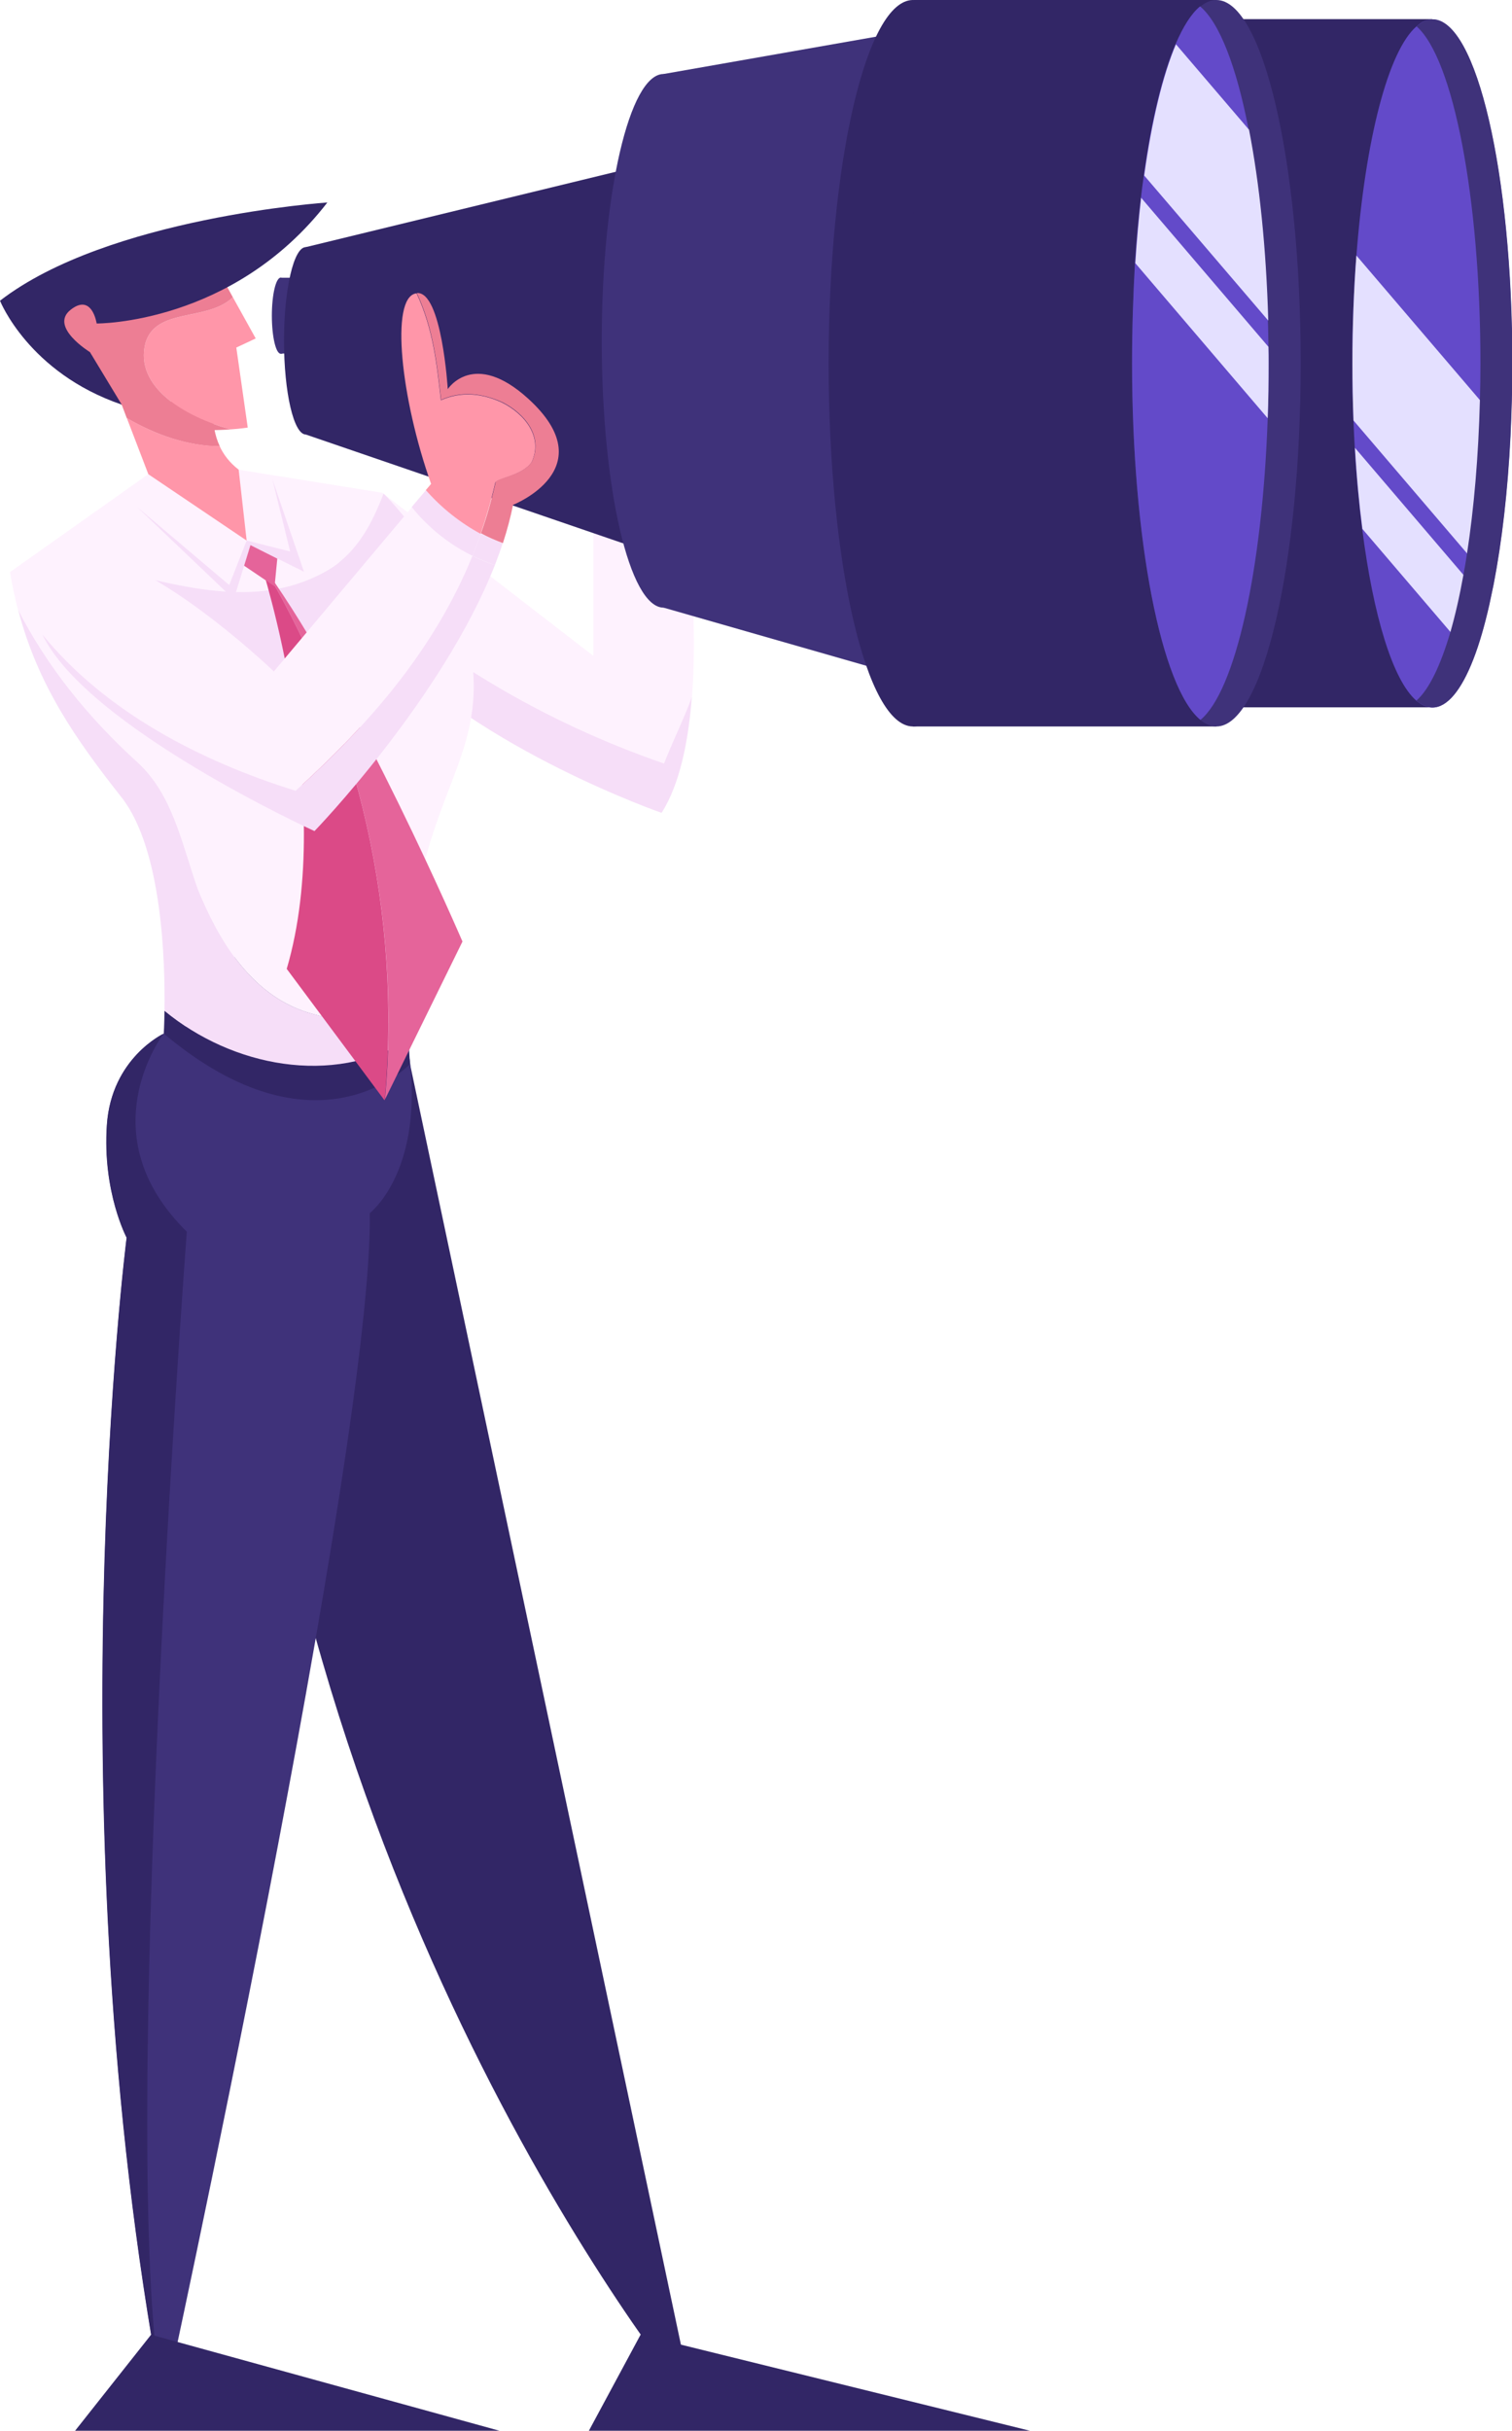 <svg width="341" height="548" viewBox="0 0 341 548" fill="none" xmlns="http://www.w3.org/2000/svg">
<g clip-path="url(#clip0)">
<path d="M61.312 71.166C61.312 75.891 62.212 79.753 63.317 79.753C64.421 79.753 65.321 75.932 65.321 71.166C65.321 66.441 64.421 62.578 63.317 62.578C62.212 62.619 61.312 66.441 61.312 71.166Z" fill="#3F327A"/>
<path d="M63.316 62.619H76.569V78.767L63.316 79.753V62.619Z" fill="#3F327A"/>
<path d="M156.041 156.959C155.264 167.313 153.26 176.887 149.21 183.256C149.21 183.256 108.554 169.162 86.303 145.495C79.841 138.592 77.141 132.799 76.568 128.032C97.265 147.755 122.624 162.752 149.742 172.08C151.664 167.067 154.2 162.054 156.041 156.959Z" fill="#F6DEF8"/>
<path d="M86.302 111.145L133.83 147.878V94.668L152.645 101.202C152.645 101.202 158.003 131.525 156.081 157C154.24 162.095 151.705 167.108 149.741 172.121C122.623 162.752 97.305 147.796 76.568 128.074C75.177 116.487 86.302 111.145 86.302 111.145Z" fill="#FEF2FE"/>
<path d="M68.961 55.716L153.342 35.213V126.882L68.961 97.956V55.716Z" fill="#322666"/>
<path d="M149.66 136.99C157.363 136.99 163.608 110.058 163.608 76.836C163.608 43.614 157.363 16.682 149.66 16.682C141.957 16.682 135.713 43.614 135.713 76.836C135.713 110.058 141.957 136.99 149.66 136.99Z" fill="#3F327A"/>
<path d="M202.546 7.396L149.66 16.682V136.99L202.546 152.152V7.396Z" fill="#3F327A"/>
<path d="M205.9 163.78C216.404 163.78 224.92 127.116 224.92 81.89C224.92 36.663 216.404 0 205.9 0C195.396 0 186.881 36.663 186.881 81.89C186.881 127.116 195.396 163.78 205.9 163.78Z" fill="#322666"/>
<path d="M68.961 97.956C71.672 97.956 73.869 88.5 73.869 76.836C73.869 65.172 71.672 55.716 68.961 55.716C66.25 55.716 64.053 65.172 64.053 76.836C64.053 88.5 66.25 97.956 68.961 97.956Z" fill="#322666"/>
<path d="M323.003 4.314H246.639V159.465H323.003V4.314Z" fill="#322666"/>
<path d="M274.329 0H206.105L205.9 163.78H274.329V0Z" fill="#322666"/>
<path d="M274.33 163.78C284.834 163.78 293.349 127.116 293.349 81.89C293.349 36.663 284.834 0 274.33 0C263.826 0 255.311 36.663 255.311 81.89C255.311 127.116 263.826 163.78 274.33 163.78Z" fill="#3F327A"/>
<path d="M255.311 81.89C255.311 121.828 261.937 155.069 270.731 162.301C278.584 155.85 284.719 128.526 285.905 94.258C286.069 90.231 286.11 86.081 286.11 81.849C286.11 80.616 286.11 79.383 286.069 78.151C286.028 76.138 286.028 74.165 285.946 72.234C285.496 55.963 283.942 41.13 281.611 29.214C278.87 15.08 275.025 5.054 270.649 1.438C268.685 3.041 266.845 5.958 265.127 9.944C262.182 16.888 259.687 27.119 257.969 39.528C257.724 41.171 257.519 42.856 257.315 44.54C256.742 49.224 256.292 54.155 255.965 59.291C255.556 66.523 255.311 74.083 255.311 81.89Z" fill="#634AC9"/>
<path d="M305.006 81.89C305.006 86.286 305.088 90.601 305.251 94.792C305.333 96.887 305.415 98.901 305.538 100.955C305.906 107.406 306.478 113.528 307.215 119.239C309.71 138.88 314.127 153.343 319.403 157.945C319.485 157.986 319.526 158.068 319.608 158.109C319.649 158.15 319.731 158.192 319.771 158.233C320.262 158.602 320.712 158.89 321.203 159.096C321.367 159.178 321.489 159.219 321.653 159.26C322.103 159.424 322.594 159.506 323.044 159.506C326.398 159.506 329.588 155.521 332.288 148.536C333.596 145.166 334.783 141.058 335.846 136.373C336.173 134.894 336.5 133.333 336.828 131.73C338.668 122.239 340.018 110.775 340.632 98.243C340.877 92.984 341.041 87.519 341.041 81.931C341.041 39.075 332.983 4.355 323.044 4.355C322.798 4.355 322.512 4.397 322.267 4.438C322.226 4.438 322.185 4.479 322.103 4.479C321.939 4.52 321.776 4.561 321.653 4.602C321.489 4.643 321.367 4.725 321.203 4.766C320.958 4.89 320.712 4.972 320.508 5.136C320.385 5.218 320.221 5.301 320.099 5.424C320.017 5.465 319.935 5.547 319.853 5.629C319.771 5.67 319.731 5.752 319.649 5.794C319.567 5.876 319.526 5.917 319.444 5.958C313.064 11.505 307.91 31.515 305.906 57.689C305.333 65.249 305.006 73.426 305.006 81.89Z" fill="#634AC9"/>
<path d="M305.906 57.606C305.333 65.249 305.006 73.425 305.006 81.89C305.006 86.286 305.088 90.6 305.251 94.791L330.815 124.704L336.787 131.689C338.627 122.198 339.977 110.734 340.591 98.202L333.719 90.148L305.906 57.606Z" fill="#E4E0FF"/>
<path d="M258.051 39.568L286.028 72.275C285.578 56.004 284.024 41.171 281.692 29.255L265.209 9.984C262.264 16.928 259.769 27.16 258.051 39.568Z" fill="#E4E0FF"/>
<path d="M330.039 129.594L305.58 100.955C305.948 107.406 306.521 113.528 307.257 119.239L327.095 142.454L332.248 148.494C333.557 145.125 334.743 141.016 335.807 136.332L330.039 129.594Z" fill="#E4E0FF"/>
<path d="M256.047 59.332L285.905 94.298C286.069 90.272 286.11 86.122 286.11 81.89C286.11 80.657 286.11 79.424 286.069 78.192L257.356 44.581C256.824 49.265 256.374 54.196 256.047 59.332Z" fill="#E4E0FF"/>
<path d="M319.445 157.945C319.527 157.986 319.568 158.068 319.65 158.109C319.691 158.15 319.773 158.192 319.813 158.233C320.304 158.602 320.754 158.89 321.245 159.096C321.409 159.178 321.531 159.219 321.695 159.26C322.145 159.424 322.636 159.506 323.086 159.506C326.44 159.506 329.63 155.521 332.329 148.536C333.638 145.166 334.824 141.058 335.888 136.373C336.215 134.894 336.542 133.333 336.87 131.73C338.71 122.239 340.06 110.775 340.673 98.243C340.919 92.984 341.082 87.519 341.082 81.931C341.082 39.075 333.025 4.355 323.086 4.355C322.84 4.355 322.554 4.397 322.308 4.438C322.268 4.438 322.227 4.479 322.145 4.479C321.981 4.52 321.818 4.561 321.695 4.602C321.531 4.643 321.409 4.725 321.245 4.766C321 4.89 320.754 4.972 320.55 5.136C320.427 5.218 320.263 5.301 320.141 5.424C320.059 5.465 319.977 5.547 319.895 5.629C319.813 5.67 319.773 5.752 319.691 5.794C319.609 5.835 319.568 5.917 319.486 5.958C327.708 13.149 333.884 44.458 333.884 81.972C333.884 84.766 333.843 87.519 333.761 90.231C333.434 102.927 332.411 114.679 330.857 124.786C330.612 126.43 330.325 128.074 330.039 129.635C329.18 134.401 328.198 138.716 327.094 142.537C324.885 150.015 322.308 155.439 319.445 157.945Z" fill="#3F327A"/>
<path d="M27.445 91.217L48.469 89.943C48.469 89.943 47.078 95.326 49.573 100.626C42.334 100.585 35.053 98.038 28.591 94.257L27.445 91.217Z" fill="#ED7E94"/>
<path d="M32.803 77.329C35.175 69.234 46.751 72.563 52.518 67.016L57.672 76.302L53.295 78.356L55.872 96.394C55.872 96.394 54.358 96.641 51.986 96.805C41.842 94.011 30.226 87.313 32.803 77.329Z" fill="#FF96A9"/>
<path d="M48.96 60.565L52.518 67.016C46.751 72.563 35.176 69.235 32.804 77.329C30.227 87.314 41.843 94.011 51.987 96.805C45.851 97.257 33.867 97.216 27.404 91.258C18.447 82.999 9.203 68.454 9.203 68.454L48.96 60.565Z" fill="#ED7E94"/>
<path d="M92.48 239.917L156.491 542.412C156.491 542.412 68.634 437.348 54.605 278.704C40.493 120.061 92.48 239.917 92.48 239.917Z" fill="#322666"/>
<path d="M36.934 233.014C36.934 233.014 25.154 238.52 24.131 253.6C23.109 268.72 28.59 278.992 28.59 278.992C28.59 278.992 11.861 410.517 36.974 542.371C36.974 542.371 84.135 326.039 83.398 273.486C83.398 273.486 95.014 264.652 92.519 239.835C89.983 215.099 36.934 233.014 36.934 233.014Z" fill="#3F327A"/>
<path d="M42.129 277.677C42.129 277.677 26.668 483.244 36.443 539.823C12.025 408.833 28.549 279.033 28.549 279.033C28.549 279.033 23.068 268.72 24.091 253.641C25.113 238.52 36.893 233.055 36.893 233.055C36.893 233.055 19.632 255.531 42.129 277.677Z" fill="#322666"/>
<path d="M21.801 72.932C21.801 72.932 52.559 73.179 73.828 45.649C73.828 45.649 24.337 48.978 0 67.796C0 67.796 6.422 84.026 27.445 91.217L20.287 79.383C20.287 79.383 11.043 73.713 15.911 69.851C20.778 65.988 21.801 72.932 21.801 72.932Z" fill="#322666"/>
<path d="M92.153 234.411C92.235 236.178 92.317 238.027 92.48 239.876C92.48 239.876 71.62 262.187 36.935 233.014C36.935 233.014 37.058 231.042 37.099 227.837C52.397 240.492 75.015 244.889 92.153 234.411Z" fill="#322666"/>
<path d="M4.049 137.318C10.634 150.261 19.837 161.684 31.29 172.079C38.979 179.27 41.024 190.117 44.624 200.39C49.245 211.73 56.403 224.098 69.247 228.207C76.609 230.466 84.421 231.165 92.029 230.425C92.07 231.74 92.111 233.055 92.152 234.411C75.014 244.889 52.395 240.492 37.098 227.878C37.261 216.948 36.607 191.514 27.445 179.804C17.137 166.738 8.466 154.411 4.049 137.318Z" fill="#F6DEF8"/>
<path d="M69.207 228.207C56.404 224.098 49.206 211.73 44.584 200.39C40.984 190.076 38.939 179.27 31.25 172.079C19.797 161.684 10.635 150.261 4.009 137.318C3.313 134.648 2.741 131.895 2.25 128.977L33.417 106.913L53.786 105.885L86.263 111.104C86.263 111.104 86.304 111.145 86.426 111.268C83.85 117.966 80.577 124.334 74.278 128.279C56.322 139.085 35.299 130.333 16.32 126.224C35.381 140.647 51.291 158.191 70.761 172.079C78.982 161.766 86.672 150.96 91.784 138.099C92.807 136.538 94.361 135.51 95.384 133.99C96.734 131.771 97.674 129.429 98.451 127.087C102.787 134.524 106.714 143.934 106.836 154.083C107.164 175.983 90.966 185.187 92.03 230.466C84.422 231.206 76.569 230.508 69.207 228.207Z" fill="#FEF2FE"/>
<path d="M91.785 138.099C86.672 150.96 78.982 161.807 70.761 172.079C51.292 158.191 35.381 140.646 16.402 126.224C35.381 130.333 56.404 139.085 74.361 128.279C80.659 124.334 83.931 117.966 86.508 111.268C87.531 112.295 93.339 118.253 98.452 127.005C97.675 129.347 96.734 131.689 95.384 133.908C94.362 135.51 92.807 136.538 91.785 138.099Z" fill="#F6DEF8"/>
<path d="M59.922 128.443C80.7 157.328 104.301 212.264 104.301 212.264L86.835 247.847C90.517 206.224 81.109 164.437 59.922 128.443Z" fill="#E5649A"/>
<path d="M59.921 128.443C81.108 164.437 90.515 206.224 86.793 247.847L86.712 248.052L64.665 218.427C76.036 179.804 58.775 126.882 58.775 126.882C59.184 127.416 59.553 127.909 59.921 128.443Z" fill="#DB4A87"/>
<path d="M66.669 178.284C45.073 171.545 23.763 160.492 9.611 143.112C6.911 137.524 7.157 132.059 12.188 127.334C24.499 115.665 61.761 151.371 61.761 151.371L92.887 114.35C96.487 118.87 101.231 122.732 106.59 125.362C97.877 146.522 83.112 163.41 66.669 178.284Z" fill="#FEF2FE"/>
<path d="M66.669 178.284C83.112 163.41 97.919 146.563 106.549 125.321C108.185 126.142 109.903 126.841 111.621 127.375C99.677 157.698 70.923 187.365 70.923 187.365C70.923 187.365 19.632 163.985 9.57 143.071C23.763 160.451 45.073 171.545 66.669 178.284Z" fill="#F6DEF8"/>
<path d="M92.848 114.309L96.079 110.488C99.556 114.473 103.809 117.842 108.472 120.308C107.859 121.992 107.245 123.677 106.55 125.321C101.192 122.691 96.447 118.829 92.848 114.309Z" fill="#F6DEF8"/>
<path d="M113.379 122.485C112.848 124.129 112.234 125.731 111.621 127.375C109.862 126.8 108.185 126.101 106.549 125.32C107.203 123.677 107.858 121.992 108.471 120.308C110.066 121.129 111.702 121.869 113.379 122.485Z" fill="#F6DEF8"/>
<path d="M96.037 110.488L97.223 109.091C90.392 89.861 87.979 67.18 93.787 66.153C93.828 66.153 93.91 66.153 93.951 66.153C97.632 73.96 98.532 82.095 99.432 90.231C104.054 88.176 108.676 88.669 113.257 90.765C118.369 93.354 122.501 98.49 119.924 104.16C117.879 107.242 112.234 107.776 111.702 108.803C110.803 112.789 109.657 116.651 108.389 120.349C103.767 117.842 99.514 114.473 96.037 110.488Z" fill="#FF96A9"/>
<path d="M119.965 104.078C122.542 98.408 118.411 93.272 113.298 90.683C108.676 88.629 104.054 88.094 99.473 90.149C98.573 82.013 97.673 73.878 93.992 66.071C99.637 65.537 100.986 87.725 100.986 87.725C100.986 87.725 106.795 78.685 119.106 89.861C136.448 105.639 115.711 113.816 115.711 113.816C115.139 116.651 114.361 119.568 113.421 122.444C111.744 121.828 110.067 121.089 108.472 120.226C109.78 116.528 110.885 112.665 111.785 108.68C112.275 107.694 117.92 107.201 119.965 104.078Z" fill="#ED7E94"/>
<path d="M34.072 526.346L16.934 548H112.644L34.072 526.346Z" fill="#322666"/>
<path d="M144.466 526.346L132.809 548H232.282L144.466 526.346Z" fill="#322666"/>
<path d="M49.532 100.585C50.391 102.434 51.74 104.283 53.826 105.885L55.626 121.869L33.457 106.913L28.59 94.216C35.011 98.038 42.333 100.544 49.532 100.585Z" fill="#FF96A9"/>
<path d="M56.486 122.896L68.552 128.895L61.435 108.063L65.443 124.334L55.627 121.869L51.7 131.895L30.922 114.309L52.723 135.1L56.486 122.896Z" fill="#F6DEF8"/>
<path d="M56.486 122.896L62.54 125.937L61.926 132.182L55.055 127.539L56.486 122.896Z" fill="#E5649A"/>
</g>
<defs>
<clipPath id="clip0">
<rect width="341" height="548" fill="white"/>
</clipPath>
</defs>
</svg>
